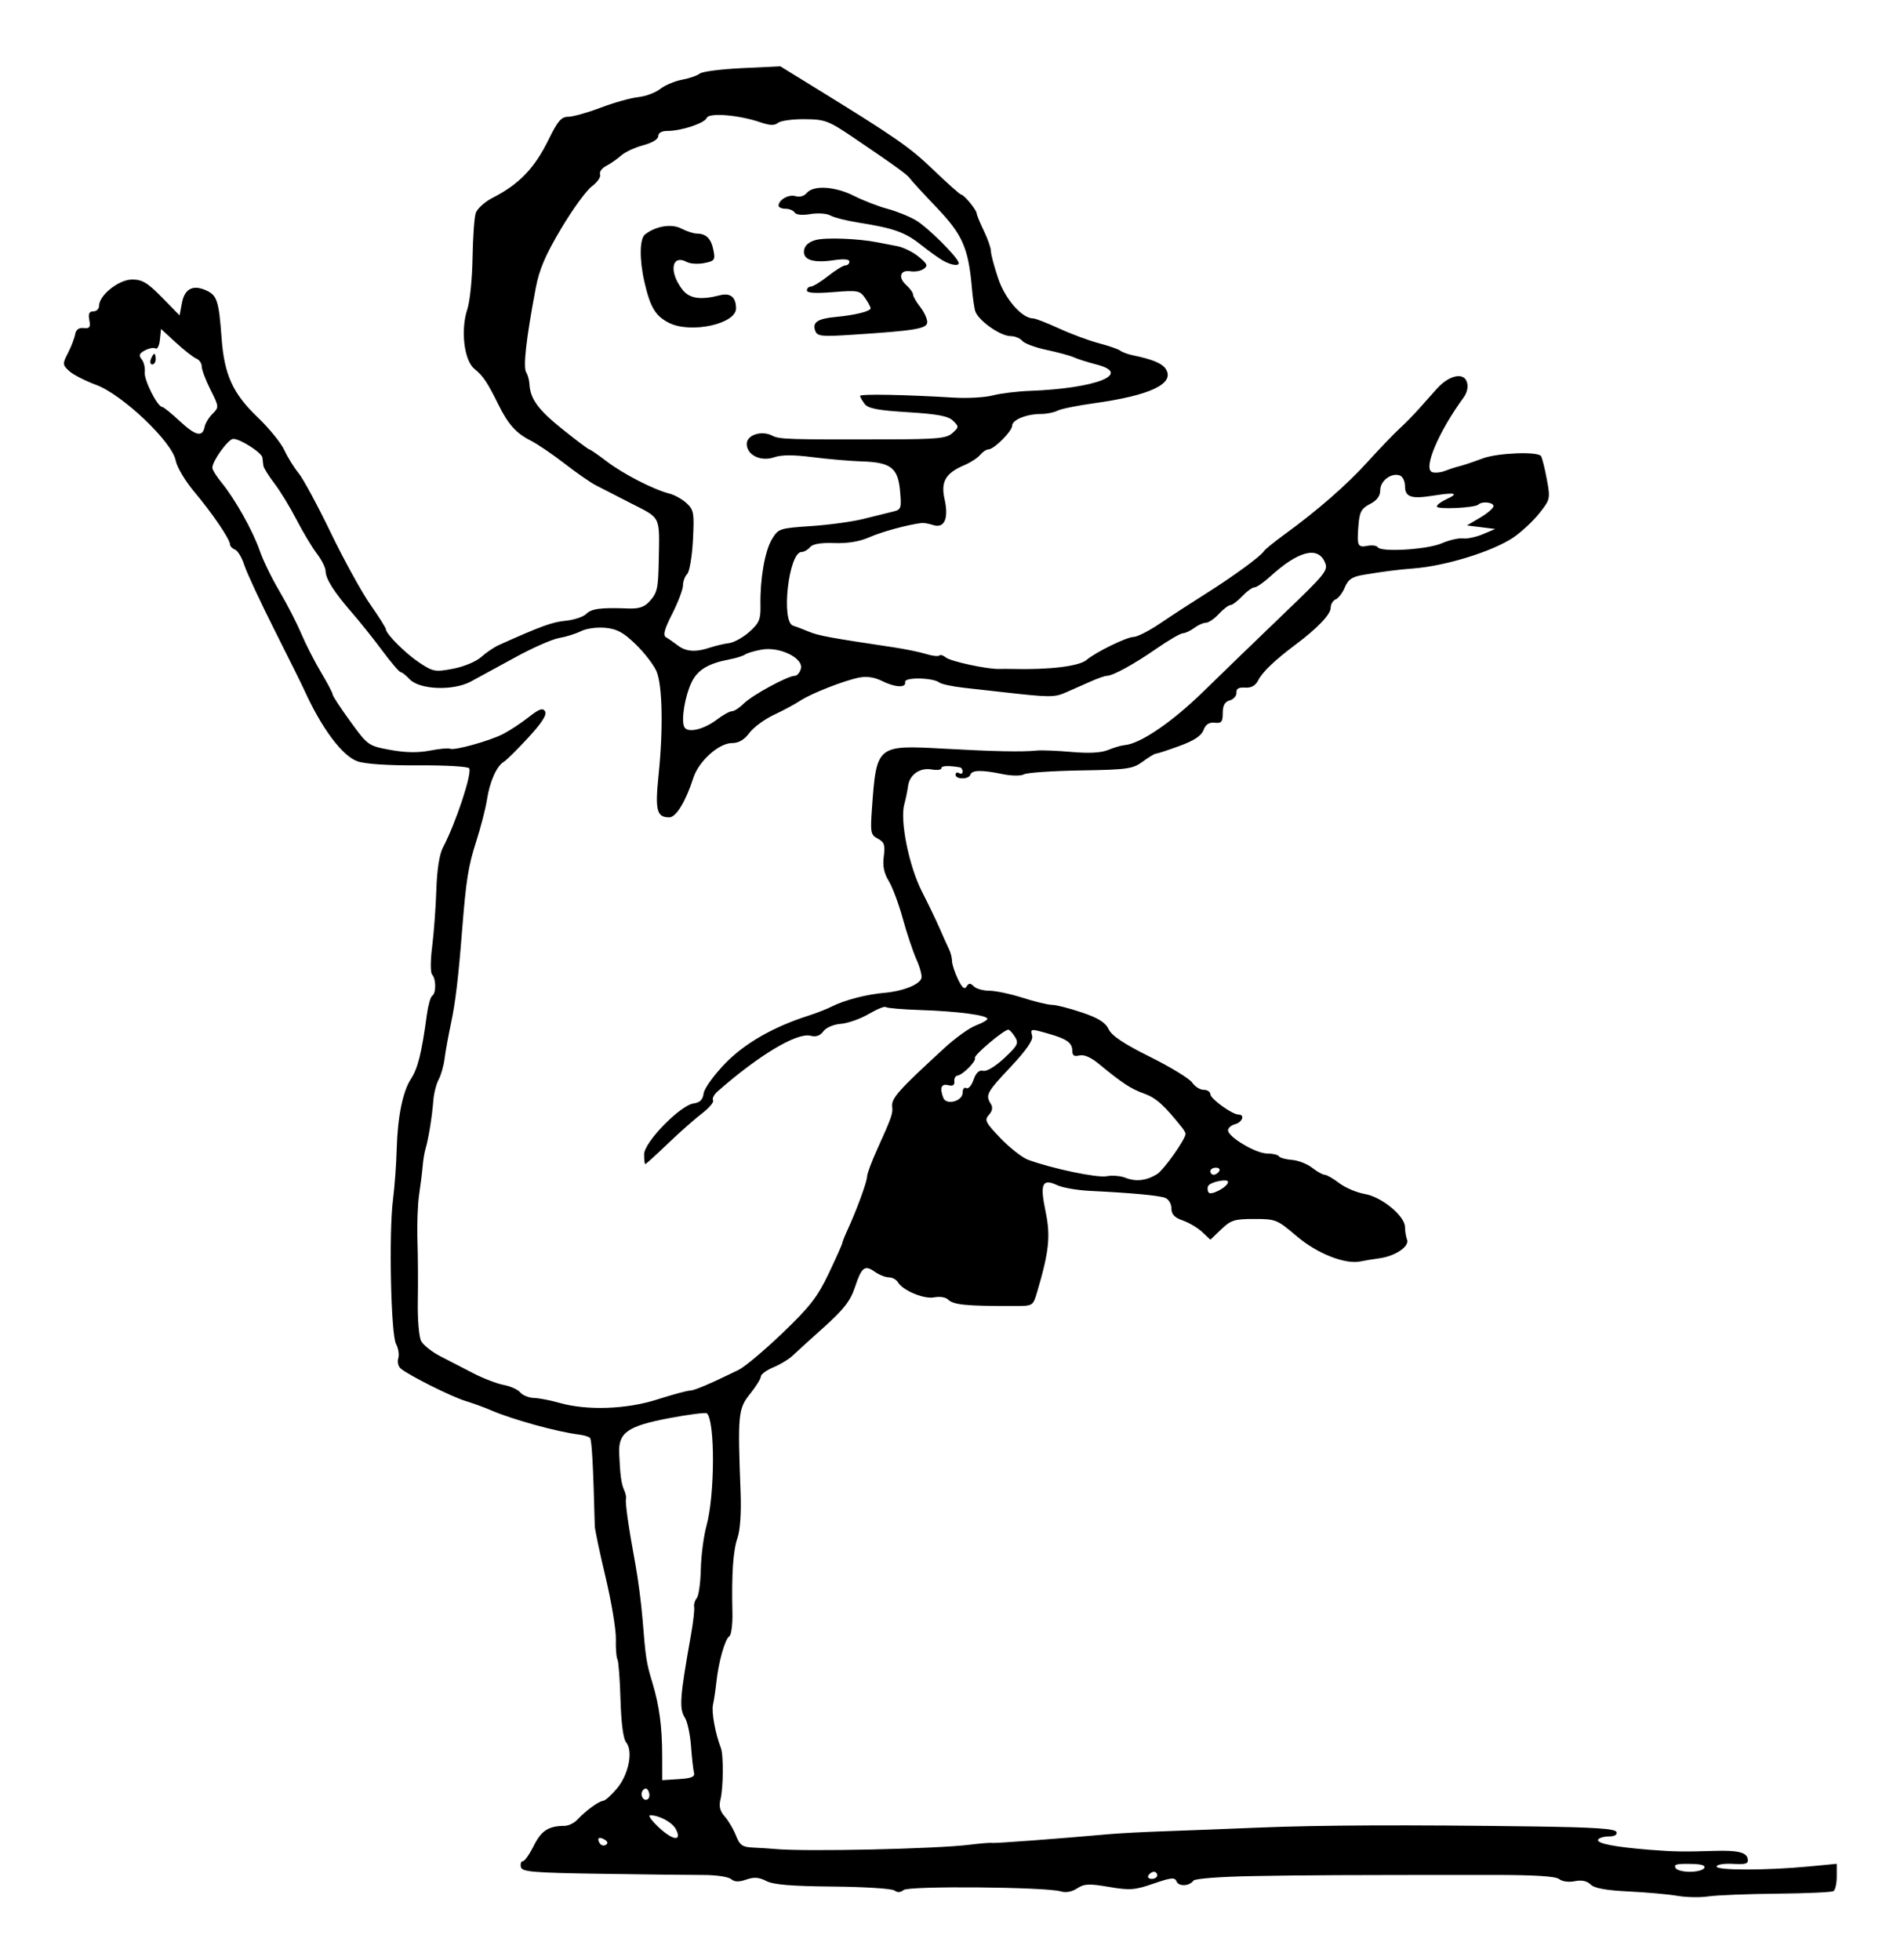 <?xml version="1.0" encoding="utf-8"?>
<svg xmlns="http://www.w3.org/2000/svg" version="1.1" viewBox="0 0 538 554">
	<path d="m 474,535.796 c -2.475,-0.432 -8.672,-0.99 -13.771,-1.24 -6.467,-0.317 -9.73,-0.914 -10.789,-1.973 -1.01,-1.01 -2.509,-1.32 -4.477,-0.926 -1.682,0.336 -3.572,0.083 -4.38,-0.587 -0.967,-0.803 -6.795,-1.179 -18.252,-1.179 -43.208,0.002 -52.921,0.047 -68.118,0.318 -9.365,0.167 -16.59,0.716 -17,1.291 -1.143,1.602 -4.191,1.721 -4.78,0.187 -0.449,-1.17 -1.546,-1.059 -6.502,0.654 -5.318,1.838 -6.677,1.938 -12.583,0.927 -5.622,-0.963 -6.978,-0.9 -8.987,0.416 -1.477,0.968 -3.21,1.287 -4.614,0.851 -4.05,-1.26 -42.958,-1.604 -44.418,-0.393 -0.869,0.721 -1.764,0.769 -2.581,0.139 -0.688,-0.531 -8.5,-1.03 -17.361,-1.109 -11.753,-0.105 -16.853,-0.529 -18.856,-1.568 -2.06,-1.069 -3.472,-1.171 -5.66,-0.408 -2.084,0.726 -3.314,0.685 -4.314,-0.144 -0.769,-0.638 -4.247,-1.156 -7.729,-1.15 -3.482,0.006 -16.456,-0.145 -28.831,-0.335 -19.706,-0.303 -22.54,-0.545 -22.823,-1.955 -0.178,-0.885 0.08,-1.61 0.573,-1.61 0.493,0 1.882,-1.974 3.087,-4.387 2.13,-4.265 4.153,-5.569 8.691,-5.599 1.115,-0.008 2.752,-0.801 3.636,-1.764 2.279,-2.479 6.056,-5.237 7.289,-5.322 0.576,-0.04 2.345,-1.634 3.933,-3.543 3.274,-3.937 4.562,-10.538 2.533,-12.983 -0.803,-0.968 -1.39,-5.425 -1.586,-12.047 -0.171,-5.781 -0.563,-10.919 -0.872,-11.418 -0.309,-0.499 -0.505,-3.052 -0.437,-5.672 0.068,-2.62 -1.233,-10.474 -2.892,-17.453 -1.659,-6.979 -3.038,-13.504 -3.064,-14.5 -0.456,-17.405 -0.839,-24.416 -1.364,-24.941 -0.351,-0.351 -1.665,-0.763 -2.921,-0.916 -6.342,-0.771 -19.214,-4.33 -25.283,-6.989 -1.65,-0.723 -4.8,-1.866 -7,-2.541 -4.014,-1.231 -15.891,-7.18 -18.273,-9.153 -0.7,-0.58 -1.012,-1.874 -0.695,-2.875 0.318,-1.002 0.039,-2.829 -0.62,-4.06 -1.463,-2.734 -2.067,-31.433 -0.859,-40.837 0.459,-3.575 0.93,-10.012 1.046,-14.304 0.245,-9.041 1.717,-16.281 4.02,-19.772 1.959,-2.97 3.04,-7.339 4.503,-18.198 0.354,-2.625 1.033,-5.014 1.51,-5.309 1.131,-0.699 1.119,-4.748 -0.017,-5.968 -0.513,-0.551 -0.513,-3.893 -1.2e-4,-7.95 0.486,-3.85 1.018,-11.05 1.18,-16 0.19,-5.764 0.865,-10.079 1.878,-12 3.604,-6.833 8.281,-20.955 7.408,-22.368 -0.311,-0.503 -6.757,-0.876 -14.324,-0.827 C 109.677,216.36 103.183,215.929 101,215.159 96.709,213.646 90.849,205.788 85.967,195 85.345,193.625 81.553,185.975 77.54,178 73.527,170.025 69.693,161.781 69.021,159.68 68.349,157.579 67.169,155.618 66.399,155.323 65.63,155.028 65,154.375 65,153.872 65,152.425 59.961,145.002 54.904,139 c -2.581,-3.063 -4.915,-6.995 -5.269,-8.874 -0.987,-5.244 -15.042,-18.607 -22.448,-21.343 -3.128,-1.156 -6.576,-2.931 -7.663,-3.945 -1.885,-1.76 -1.899,-1.993 -0.307,-5.091 C 20.135,97.961 21.042,95.6 21.234,94.5 c 0.232,-1.334 1.035,-1.929 2.411,-1.788 1.69,0.174 1.978,-0.233 1.592,-2.25 C 24.894,88.667 25.205,88 26.383,88 27.273,88 28,87.29 28,86.423 28,83.427 33.566,79 37.334,79 c 2.872,0 4.364,0.895 8.452,5.07 l 4.965,5.07 0.659,-3.514 c 0.759,-4.044 3.117,-5.255 6.89,-3.536 3.033,1.382 3.548,2.985 4.307,13.409 0.76,10.432 3.179,15.735 10.262,22.5 3.167,3.025 6.528,7.166 7.469,9.202 0.94,2.036 2.751,4.961 4.023,6.5 1.272,1.539 5.356,9.098 9.076,16.798 3.72,7.7 8.743,16.834 11.163,20.298 2.42,3.464 4.412,6.614 4.427,7 0.053,1.394 5.561,6.895 9.54,9.528 3.807,2.519 4.411,2.626 9.46,1.669 3.033,-0.575 6.505,-2.022 7.933,-3.307 1.397,-1.256 3.665,-2.789 5.04,-3.406 11.822,-5.308 15.053,-6.484 18.813,-6.848 2.372,-0.229 4.992,-1.096 5.821,-1.926 1.497,-1.497 4.133,-1.838 11.904,-1.539 2.972,0.114 4.543,-0.402 5.948,-1.955 2.249,-2.485 2.5,-3.572 2.654,-11.515 0.25,-12.838 0.695,-11.901 -7.669,-16.163 -4.14,-2.11 -8.753,-4.477 -10.25,-5.26 -1.497,-0.783 -5.452,-3.541 -8.787,-6.129 -3.336,-2.588 -7.611,-5.484 -9.5,-6.435 -4.059,-2.043 -6.334,-4.567 -9.026,-10.013 -3.204,-6.482 -4.398,-8.265 -6.874,-10.27 -2.915,-2.36 -3.928,-11.024 -1.973,-16.868 C 132.774,85.238 133.431,78.775 133.525,73 c 0.093,-5.775 0.496,-11.52 0.895,-12.767 0.399,-1.247 2.556,-3.201 4.794,-4.342 7.525,-3.839 11.878,-8.394 15.903,-16.641 2.478,-5.077 3.5,-6.25 5.444,-6.25 1.317,0 5.442,-1.157 9.167,-2.572 3.725,-1.415 8.485,-2.752 10.578,-2.971 2.093,-0.219 4.902,-1.261 6.241,-2.315 1.34,-1.054 4.127,-2.232 6.195,-2.618 2.067,-0.386 4.32,-1.166 5.006,-1.733 0.686,-0.567 6.086,-1.258 12,-1.535 L 220.5,18.751 l 9,5.542 c 23.638,14.557 27.488,17.224 34.258,23.731 C 267.75,51.861 271.278,55 271.598,55 c 0.785,0 4.327,4.296 4.369,5.298 0.018,0.439 0.933,2.661 2.033,4.938 1.1,2.277 2,4.868 2,5.758 0,0.89 0.931,4.376 2.07,7.747 C 284.052,84.609 288.794,90 291.975,90 c 0.61,0 3.902,1.282 7.317,2.848 3.415,1.567 8.458,3.436 11.208,4.155 2.75,0.719 5.464,1.66 6.031,2.093 0.567,0.432 2.142,1.016 3.5,1.298 5.658,1.174 8.376,2.305 9.387,3.908 2.616,4.148 -4.38,7.465 -20.418,9.681 -4.675,0.646 -9.281,1.589 -10.236,2.096 C 297.809,116.585 295.7,117 294.079,117 290.075,117 286,118.659 286,120.288 286,121.857 280.88,127 279.318,127 c -0.59,0 -1.655,0.701 -2.366,1.558 -0.711,0.857 -2.679,2.145 -4.372,2.862 -5.388,2.282 -6.795,4.668 -5.679,9.634 1.23,5.476 -0.033,8.362 -3.212,7.337 -1.204,-0.388 -2.639,-0.654 -3.189,-0.592 -3.811,0.43 -11.3,2.462 -14.826,4.022 -2.772,1.226 -6.142,1.788 -9.927,1.656 -3.824,-0.134 -6.107,0.253 -6.861,1.162 -0.622,0.749 -1.701,1.362 -2.399,1.362 -3.623,0 -5.874,19.773 -2.371,20.827 0.761,0.229 2.735,0.982 4.385,1.673 2.741,1.148 5.925,1.737 24,4.441 3.3,0.494 7.429,1.343 9.175,1.887 1.746,0.544 3.423,0.742 3.726,0.439 0.303,-0.303 1.146,-0.058 1.873,0.546 1.324,1.098 11.685,3.341 14.977,3.241 0.963,-0.029 2.65,-0.03 3.75,-0.001 10.418,0.271 18.906,-0.753 21,-2.533 2.606,-2.216 11.407,-6.519 13.333,-6.519 1.017,0 4.396,-1.729 7.508,-3.842 3.112,-2.113 8.809,-5.821 12.659,-8.241 7.785,-4.893 15.677,-10.651 16.608,-12.117 0.334,-0.527 2.881,-2.61 5.66,-4.629 9.518,-6.917 17.736,-14.087 23.733,-20.708 3.3,-3.644 7.31,-7.826 8.912,-9.294 1.602,-1.468 4.077,-3.987 5.5,-5.599 1.423,-1.611 3.713,-4.183 5.088,-5.714 3.435,-3.826 7.582,-4.747 8.491,-1.885 0.421,1.327 0.073,2.975 -0.916,4.335 -7.171,9.862 -11.504,20.124 -8.915,21.117 0.747,0.287 2.367,0.138 3.599,-0.331 1.233,-0.469 2.691,-0.963 3.241,-1.099 1.851,-0.457 3.98,-1.155 7.5,-2.456 4.239,-1.568 15.591,-2.007 16.438,-0.637 0.335,0.542 1.074,3.501 1.642,6.577 1.008,5.453 0.955,5.691 -2.124,9.579 -1.737,2.193 -5.025,5.261 -7.307,6.817 -5.727,3.906 -19.061,8.058 -28.149,8.765 -4.643,0.361 -8.65,0.874 -14.291,1.827 -3.173,0.536 -4.277,1.285 -5.209,3.536 -0.651,1.571 -1.817,3.099 -2.591,3.396 C 376.634,169.694 376,170.763 376,171.773 c 0,1.871 -3.723,5.767 -10,10.465 -5.804,4.344 -9.256,7.647 -10.469,10.016 -0.789,1.54 -1.957,2.193 -3.716,2.075 -1.802,-0.12 -2.529,0.306 -2.44,1.431 0.069,0.881 -0.774,1.858 -1.874,2.171 -1.429,0.407 -2,1.426 -2,3.569 0,2.526 -0.36,2.962 -2.277,2.757 -1.592,-0.17 -2.544,0.457 -3.162,2.084 -0.619,1.628 -2.669,2.978 -6.825,4.493 -3.267,1.191 -6.25,2.166 -6.628,2.166 -0.378,0 -2.056,1.012 -3.728,2.248 -2.78,2.055 -4.284,2.269 -17.528,2.488 -7.968,0.132 -15.18,0.628 -16.028,1.103 -0.877,0.491 -3.54,0.45 -6.182,-0.095 -5.801,-1.196 -8.512,-1.132 -8.96,0.211 -0.457,1.37 -4.181,1.357 -4.181,-0.015 0,-0.582 0.45,-0.781 1,-0.441 0.55,0.34 1,0.141 1,-0.441 0,-0.582 -0.338,-1.116 -0.75,-1.187 -3.281,-0.558 -5.25,-0.469 -5.25,0.239 0,0.461 -1.238,0.619 -2.75,0.351 -3.326,-0.589 -6.253,1.469 -6.67,4.69 -0.167,1.291 -0.648,3.616 -1.068,5.167 -1.264,4.663 1.342,17.513 5.005,24.68 1.827,3.575 4.099,8.3 5.05,10.5 0.95,2.2 2.111,4.781 2.58,5.736 0.469,0.955 0.853,2.462 0.853,3.349 0,0.887 0.741,3.175 1.647,5.084 1.178,2.481 1.879,3.097 2.458,2.159 0.646,-1.045 1.064,-1.059 2.053,-0.07 0.683,0.683 2.668,1.242 4.411,1.242 1.743,0 5.987,0.9 9.43,2 3.443,1.1 7.183,2 8.31,2 1.127,0 4.899,0.963 8.382,2.139 4.691,1.585 6.655,2.816 7.578,4.75 0.883,1.852 4.295,4.126 11.738,7.825 5.771,2.868 11.11,6.13 11.864,7.25 0.755,1.12 2.217,2.036 3.25,2.036 1.033,0 1.884,0.562 1.89,1.25 0.013,1.296 6.189,5.75 7.974,5.75 1.844,0 1.052,2.177 -0.986,2.71 -1.1,0.288 -2,1.066 -2,1.729 0,1.885 7.862,6.561 11.031,6.561 1.568,0 3.069,0.352 3.334,0.781 0.266,0.43 1.923,0.891 3.684,1.025 1.76,0.134 4.33,1.132 5.711,2.219 1.381,1.086 2.97,1.975 3.531,1.975 0.561,0 2.421,1.068 4.131,2.373 1.711,1.305 4.961,2.685 7.222,3.067 4.768,0.806 11.356,6.237 11.356,9.363 0,1.118 0.26,2.712 0.578,3.541 0.734,1.912 -3.32,4.657 -7.773,5.263 -1.818,0.247 -4.223,0.647 -5.343,0.887 -4.341,0.932 -12.327,-2.223 -18.091,-7.147 -5.477,-4.679 -5.89,-4.846 -11.957,-4.846 -5.587,0 -6.623,0.325 -9.343,2.931 l -3.059,2.931 -2.3,-2.161 c -1.265,-1.188 -3.743,-2.664 -5.507,-3.278 C 331.854,344.102 331,343.193 331,341.509 c 0,-1.262 -0.787,-2.6 -1.75,-2.972 -1.779,-0.688 -9.514,-1.407 -21.25,-1.975 -3.575,-0.173 -7.75,-0.898 -9.277,-1.611 -4.235,-1.977 -4.925,-0.416 -3.284,7.425 1.462,6.989 1.001,11.333 -2.433,22.92 -1.115,3.762 -1.173,3.797 -6.315,3.805 -13.857,0.023 -17.31,-0.322 -18.875,-1.887 -0.609,-0.609 -2.329,-0.863 -3.823,-0.564 -2.89,0.578 -8.911,-1.93 -10.292,-4.287 C 253.26,361.614 252.123,361 251.173,361 c -0.95,0 -2.729,-0.701 -3.952,-1.558 -2.91,-2.039 -3.746,-1.388 -5.674,4.417 -1.258,3.789 -3.151,6.221 -8.744,11.238 -3.926,3.522 -7.952,7.18 -8.947,8.13 -0.995,0.95 -3.394,2.389 -5.332,3.199 -1.938,0.81 -3.523,1.971 -3.523,2.582 0,0.61 -1.382,2.829 -3.07,4.93 -3.361,4.183 -3.514,5.778 -2.663,27.838 0.219,5.676 -0.119,10.664 -0.871,12.851 -1.255,3.651 -1.695,10.064 -1.442,21.034 0.078,3.389 -0.317,6.445 -0.878,6.792 -1.222,0.755 -3.043,7.185 -3.656,12.911 -0.244,2.274 -0.675,5.165 -0.959,6.423 -0.462,2.05 0.659,8.204 2.226,12.213 0.784,2.005 0.704,11.312 -0.125,14.616 -0.471,1.877 -0.115,3.259 1.226,4.764 1.039,1.166 2.467,3.582 3.173,5.37 1.097,2.779 1.809,3.273 4.912,3.407 1.996,0.086 4.754,0.263 6.129,0.394 8.449,0.801 45.474,-0.011 55,-1.206 3.025,-0.38 5.851,-0.608 6.28,-0.507 0.686,0.161 18.884,-1.2 33.22,-2.485 2.75,-0.246 9.725,-0.612 15.5,-0.813 5.775,-0.201 17.7,-0.662 26.5,-1.027 17.365,-0.718 42.017,-0.822 77.915,-0.328 17.212,0.237 23.019,0.627 23.333,1.566 0.261,0.78 -0.53,1.25 -2.106,1.25 -1.388,0 -2.767,0.393 -3.063,0.872 -0.66,1.068 4.474,2.099 14.421,2.898 6.855,0.55 9.674,0.599 18.5,0.324 6.391,-0.199 8.973,0.398 9.31,2.156 0.285,1.486 -0.346,1.712 -4.192,1.5 -2.498,-0.138 -4.547,0.198 -4.571,0.75 -0.049,1.141 14.226,1.13 26.202,-0.02 l 7.75,-0.744 v 3.573 c 0,1.965 -0.422,3.834 -0.938,4.152 -0.516,0.319 -7.725,0.643 -16.021,0.721 -8.296,0.078 -16.986,0.424 -19.312,0.77 C 480.403,536.298 476.475,536.228 474,535.796 Z M 327,530 c 0,-0.55 -0.423,-1 -0.941,-1 -0.518,0 -1.219,0.45 -1.559,1 -0.34,0.55 0.084,1 0.941,1 0.857,0 1.559,-0.45 1.559,-1 z m 154.5,-2 c 0.561,-0.908 -0.808,-1.25 -5,-1.25 -2.969,0 -3.608,0.266 -3,1.25 0.34,0.55 2.14,1 4,1 1.86,0 3.66,-0.45 4,-1 z m -310.614,-8.071 c -1.605,-0.992 -2.335,-0.466 -1.417,1.02 0.368,0.596 1.136,0.794 1.707,0.442 0.672,-0.415 0.57,-0.931 -0.29,-1.462 z m 20.056,-3.038 c -1.024,-1.913 -4.794,-3.921 -7.257,-3.864 -0.652,0.015 0.516,1.608 2.595,3.541 3.958,3.679 6.555,3.86 4.662,0.324 z m -7.618,-10.491 c -0.385,-1.003 -0.929,-1.195 -1.569,-0.555 -1.145,1.145 -0.036,3.447 1.271,2.639 0.488,-0.302 0.622,-1.239 0.298,-2.084 z M 196.098,501 c -0.221,-0.825 -0.6,-4.2 -0.841,-7.5 -0.242,-3.3 -1.011,-6.901 -1.709,-8.003 -1.686,-2.659 -1.468,-5.677 1.7,-23.497 0.635,-3.575 1.037,-7.096 0.893,-7.824 -0.144,-0.728 0.188,-1.867 0.739,-2.53 0.551,-0.663 1.067,-4.342 1.148,-8.176 0.081,-3.833 0.805,-9.367 1.61,-12.297 2.365,-8.61 2.45,-29.419 0.129,-31.74 -0.301,-0.301 -5.028,0.296 -10.503,1.327 -11.887,2.239 -14.545,4.08 -14.306,9.907 0.251,6.127 0.598,8.722 1.396,10.433 0.411,0.88 0.647,2.005 0.526,2.5 -0.264,1.076 0.75,8.138 2.642,18.399 0.761,4.125 1.672,11.1 2.026,15.5 0.903,11.232 1.08,12.379 2.78,18 1.977,6.537 2.767,12.448 2.779,20.802 l 0.009,6.802 4.693,-0.302 c 3.595,-0.232 4.599,-0.653 4.291,-1.802 z M 185.712,395.513 c 4.283,-1.368 8.414,-2.493 9.179,-2.5 1.27,-0.012 5.364,-1.746 13.772,-5.836 1.74,-0.846 7.342,-5.546 12.45,-10.445 7.792,-7.473 9.899,-10.194 13.087,-16.906 2.09,-4.4 3.8,-8.23 3.8,-8.512 0,-0.282 0.655,-1.931 1.455,-3.664 C 242.02,342.093 245,333.969 245,332.533 c 0,-0.766 1.287,-4.237 2.859,-7.713 4.086,-9.03 4.472,-10.123 4.244,-11.999 -0.295,-2.418 1.633,-4.587 14.897,-16.762 3.025,-2.777 6.963,-5.591 8.75,-6.254 1.788,-0.663 3.25,-1.504 3.25,-1.869 0,-1.023 -8.515,-2.144 -18.843,-2.482 -5.139,-0.168 -9.585,-0.548 -9.882,-0.844 -0.296,-0.296 -2.458,0.586 -4.803,1.96 -2.345,1.374 -5.889,2.627 -7.875,2.783 -2.09,0.165 -4.177,1.058 -4.955,2.122 -0.913,1.248 -2.068,1.648 -3.602,1.247 -3.818,-0.999 -14.693,5.518 -26.327,15.777 -0.983,0.866 -1.537,1.98 -1.231,2.474 0.305,0.494 -1.107,2.165 -3.139,3.714 -2.032,1.548 -6.389,5.403 -9.683,8.565 -3.294,3.163 -6.14,5.75 -6.325,5.75 -0.185,0 -0.336,-1.245 -0.336,-2.766 0,-3.405 10.164,-13.849 14,-14.385 1.791,-0.25 2.593,-1.058 2.827,-2.849 0.181,-1.38 2.868,-5.129 6,-8.369 5.587,-5.78 13.61,-10.392 23.673,-13.61 2.2,-0.703 5.125,-1.85 6.5,-2.548 3.626,-1.84 9.835,-3.454 15,-3.899 5.055,-0.436 9.657,-2.238 10.354,-4.055 0.255,-0.665 -0.359,-3.049 -1.366,-5.297 -1.006,-2.248 -2.758,-7.469 -3.891,-11.602 -1.134,-4.133 -2.921,-8.928 -3.972,-10.656 -1.351,-2.221 -1.761,-4.259 -1.399,-6.955 0.428,-3.192 0.155,-4.004 -1.682,-4.987 -2.039,-1.091 -2.155,-1.697 -1.653,-8.654 1.284,-17.793 1.334,-17.834 20.319,-16.782 14.394,0.798 22.067,0.953 26.291,0.53 1.375,-0.138 5.805,0.042 9.845,0.398 4.902,0.433 8.325,0.242 10.292,-0.572 1.621,-0.671 3.716,-1.285 4.655,-1.363 4.386,-0.365 13.401,-6.501 22.208,-15.116 5.225,-5.111 15.338,-14.893 22.474,-21.738 12.38,-11.876 12.922,-12.562 11.823,-14.973 -2.035,-4.465 -7.568,-2.961 -15.391,4.185 -1.844,1.684 -3.848,3.062 -4.455,3.062 -0.607,0 -2.16,1.125 -3.451,2.5 -1.292,1.375 -2.781,2.5 -3.31,2.5 -0.529,0 -2.004,1.125 -3.278,2.5 -1.274,1.375 -2.927,2.5 -3.674,2.5 -0.746,0 -2.23,0.661 -3.298,1.468 -1.068,0.807 -2.506,1.482 -3.196,1.5 -0.69,0.018 -4.065,1.981 -7.5,4.363 -6.375,4.421 -12.304,7.669 -13.998,7.669 -0.52,0 -2.476,0.675 -4.346,1.5 -1.871,0.825 -5.015,2.214 -6.987,3.088 -3.53,1.563 -4.466,1.559 -18.914,-0.075 -2.2,-0.249 -6.7,-0.752 -10,-1.118 -3.3,-0.366 -6.474,-1.037 -7.054,-1.49 -1.834,-1.435 -9.978,-1.565 -9.696,-0.155 0.344,1.722 -2.809,1.566 -6.605,-0.328 -2.063,-1.029 -4.289,-1.351 -6.404,-0.925 -4.384,0.882 -13.671,4.541 -16.741,6.596 -1.375,0.92 -4.673,2.692 -7.329,3.937 -2.656,1.245 -5.778,3.548 -6.938,5.117 -1.439,1.946 -2.992,2.853 -4.886,2.853 -3.707,0 -9.406,5.114 -10.921,9.8 C 193.735,226.575 191.039,231 189.102,231 c -3.541,0 -4.044,-2.014 -3.006,-12.033 1.333,-12.864 1.089,-25.29 -0.574,-29.218 -0.756,-1.787 -3.376,-5.199 -5.821,-7.582 -3.509,-3.42 -5.33,-4.418 -8.647,-4.737 -2.353,-0.227 -5.38,0.188 -6.878,0.942 -1.472,0.74 -4.251,1.612 -6.176,1.936 -1.925,0.324 -7.449,2.75 -12.276,5.391 -4.827,2.641 -10.528,5.749 -12.67,6.908 -4.995,2.702 -14.534,2.329 -17.335,-0.677 -0.988,-1.061 -2.117,-1.947 -2.508,-1.97 -0.391,-0.022 -2.736,-2.769 -5.211,-6.103 -2.475,-3.334 -6.322,-8.153 -8.55,-10.709 C 94.395,167.347 92,163.564 92,161.38 c 0,-0.93 -1.121,-3.16 -2.491,-4.956 -1.37,-1.796 -3.957,-6.116 -5.75,-9.599 -1.793,-3.484 -4.602,-8.088 -6.244,-10.231 -1.641,-2.143 -3.035,-4.391 -3.098,-4.995 -0.062,-0.604 -0.182,-1.624 -0.266,-2.267 -0.184,-1.414 -6.337,-5.348 -8.27,-5.289 C 64.476,124.085 60,130.28 60,132.182 c 0,0.574 1.163,2.455 2.585,4.181 3.784,4.592 8.934,13.776 10.805,19.267 0.898,2.635 3.373,7.734 5.501,11.331 2.128,3.597 4.916,9.015 6.197,12.04 1.28,3.025 3.809,7.975 5.618,11 1.809,3.025 3.291,5.844 3.293,6.265 0.001,0.421 2.251,3.857 5,7.636 4.936,6.787 5.074,6.885 11.25,8.026 4.274,0.789 7.83,0.852 11.236,0.199 2.741,-0.526 5.292,-0.765 5.668,-0.533 1.016,0.628 11.117,-2.167 14.985,-4.147 1.85,-0.947 5.093,-3.081 7.207,-4.742 3.017,-2.371 4.023,-2.73 4.679,-1.67 0.577,0.933 -0.892,3.228 -4.739,7.408 -3.066,3.331 -6.184,6.416 -6.929,6.856 -2.016,1.19 -3.989,5.626 -4.76,10.7 -0.376,2.475 -1.77,7.875 -3.097,12 -2.163,6.722 -2.812,10.808 -3.891,24.5 -1.089,13.821 -1.912,20.77 -3.142,26.542 -0.767,3.598 -1.596,8.167 -1.842,10.152 -0.246,1.985 -1.001,4.643 -1.676,5.906 -0.676,1.263 -1.35,3.894 -1.498,5.848 -0.336,4.443 -1.375,10.923 -2.171,13.552 -0.333,1.1 -0.713,3.35 -0.843,5 -0.13,1.65 -0.576,5.25 -0.991,8 -0.415,2.75 -0.634,8.6 -0.486,13 0.148,4.4 0.195,12.149 0.105,17.22 -0.092,5.157 0.322,10.13 0.941,11.285 0.608,1.136 3.037,3.062 5.399,4.28 2.362,1.218 6.58,3.396 9.375,4.84 2.794,1.444 6.643,2.918 8.552,3.276 1.909,0.358 4.021,1.314 4.694,2.125 0.673,0.81 2.405,1.51 3.85,1.554 1.445,0.044 4.653,0.66 7.128,1.369 7.816,2.239 18.946,1.862 27.712,-0.937 z M 347,334.024 c 0,-0.99 -4.877,-0.031 -5.574,1.096 -0.299,0.484 -0.269,1.326 0.067,1.869 0.639,1.034 5.507,-1.587 5.507,-2.965 z m -20.077,-2.184 C 328.808,330.683 335,321.946 335,320.443 c 0,-0.29 -0.434,-1.071 -0.965,-1.735 -5.105,-6.388 -7.367,-8.425 -10.678,-9.614 -3.823,-1.373 -6.193,-2.926 -12.905,-8.458 -2.222,-1.831 -4.192,-2.676 -5.463,-2.344 -1.436,0.376 -1.989,0.024 -1.989,-1.264 0,-2.287 -1.513,-3.397 -6.616,-4.854 -5.271,-1.505 -5.283,-1.503 -4.731,0.605 0.312,1.192 -1.698,4.082 -6.086,8.75 -6.77,7.202 -7.175,7.958 -5.601,10.447 0.632,0.999 0.456,2.005 -0.542,3.108 -1.324,1.463 -0.984,2.144 3.301,6.608 2.627,2.738 6.127,5.474 7.777,6.082 6.765,2.489 19.545,5.166 22.181,4.646 1.551,-0.306 3.944,-0.111 5.319,0.433 2.954,1.17 5.912,0.834 8.923,-1.014 z M 344.5,331 c 0.34,-0.55 -0.084,-1 -0.941,-1 -0.857,0 -1.559,0.45 -1.559,1 0,0.55 0.423,1 0.941,1 0.518,0 1.219,-0.45 1.559,-1 z M 272,308.824 c 0,-1.073 0.459,-1.659 1.026,-1.308 0.564,0.349 1.491,-0.701 2.06,-2.332 0.709,-2.034 1.565,-2.837 2.724,-2.556 0.989,0.24 3.461,-1.248 5.962,-3.589 3.815,-3.572 4.136,-4.215 3.009,-6.019 C 286.087,291.909 285.251,291 284.924,291 c -1.254,0 -9.869,7.28 -9.438,7.976 0.515,0.833 -3.463,4.841 -4.985,5.022 -0.55,0.066 -0.931,0.809 -0.846,1.652 0.105,1.043 -0.455,1.374 -1.75,1.035 -1.935,-0.506 -2.426,0.792 -1.354,3.585 0.838,2.183 5.45,0.959 5.45,-1.446 z M 202.594,203.345 c 1.702,-1.29 3.614,-2.345 4.25,-2.345 0.636,0 2.142,-0.986 3.347,-2.192 2.354,-2.354 12.396,-7.808 14.375,-7.808 0.66,0 1.439,-0.911 1.73,-2.024 0.783,-2.993 -6.016,-6.296 -11.082,-5.384 -2.043,0.368 -4.164,0.997 -4.714,1.398 -0.55,0.401 -2.572,1.028 -4.492,1.393 -5.94,1.13 -8.948,2.971 -10.624,6.504 -1.822,3.84 -2.907,10.306 -2.088,12.442 0.754,1.964 5.396,0.974 9.298,-1.983 z m -1.994,-20.315 c 1.595,-0.533 4.024,-1.104 5.399,-1.268 1.375,-0.164 3.956,-1.596 5.736,-3.183 2.799,-2.495 3.223,-3.505 3.146,-7.482 -0.144,-7.403 1.233,-15.362 3.234,-18.696 1.811,-3.018 2.101,-3.115 11.122,-3.723 5.094,-0.343 11.737,-1.256 14.762,-2.027 3.025,-0.771 6.689,-1.68 8.142,-2.019 2.518,-0.588 2.621,-0.861 2.186,-5.825 -0.577,-6.585 -2.585,-8.149 -10.789,-8.406 -3.321,-0.104 -9.583,-0.643 -13.915,-1.199 -5.366,-0.688 -8.818,-0.682 -10.831,0.02 C 214.985,130.549 211,128.619 211,125.448 c 0,-2.563 4.277,-3.905 7.296,-2.289 1.873,1.002 4.735,1.092 32.554,1.015 14.132,-0.039 16.613,-0.283 18.285,-1.796 1.856,-1.68 1.862,-1.821 0.15,-3.478 -1.363,-1.319 -4.374,-1.886 -12.739,-2.401 -8.483,-0.521 -11.239,-1.048 -12.218,-2.336 -0.695,-0.914 -1.279,-1.935 -1.296,-2.269 -0.031,-0.594 12.595,-0.365 26.468,0.482 3.85,0.235 8.8,-0.043 11,-0.619 2.2,-0.575 6.925,-1.155 10.5,-1.288 18.774,-0.699 29.142,-4.831 18.75,-7.472 -2.337,-0.594 -5.15,-1.487 -6.25,-1.984 -1.1,-0.497 -4.593,-1.451 -7.762,-2.12 -3.169,-0.669 -6.262,-1.818 -6.872,-2.554 C 288.255,95.602 286.79,95 285.61,95 282.566,95 276.122,90.361 275.5,87.722 275.212,86.5 274.822,83.7 274.633,81.5 273.658,70.173 272.002,66.358 264.763,58.764 260.954,54.769 257.536,51.05 257.169,50.5 c -0.74,-1.107 -3.807,-3.336 -15.624,-11.356 -7.462,-5.064 -8.341,-5.403 -14.174,-5.458 -3.42,-0.032 -6.815,0.435 -7.544,1.038 -0.967,0.799 -2.318,0.754 -4.989,-0.166 -6.005,-2.07 -14.542,-2.772 -15.128,-1.244 C 199.136,34.808 192.55,37 188.634,37 186.99,37 186,37.549 186,38.461 c 0,0.876 -1.703,1.914 -4.25,2.589 -2.337,0.62 -5.15,1.931 -6.25,2.914 -1.1,0.982 -2.996,2.299 -4.213,2.926 -1.217,0.627 -1.992,1.715 -1.723,2.417 0.269,0.702 -0.779,2.215 -2.33,3.362 -1.551,1.147 -5.46,6.528 -8.688,11.958 -4.47,7.522 -6.181,11.54 -7.185,16.873 -2.711,14.405 -3.596,22.321 -2.659,23.78 0.431,0.671 0.832,2.12 0.891,3.22 0.228,4.232 2.444,7.276 9.315,12.788 3.916,3.142 7.334,5.712 7.597,5.712 0.263,0 2.484,1.532 4.937,3.404 4.673,3.567 13.285,7.987 17.741,9.106 1.44,0.362 3.616,1.587 4.835,2.722 2.028,1.889 2.179,2.777 1.777,10.438 -0.242,4.605 -0.97,8.904 -1.618,9.551 -0.648,0.648 -1.184,2.101 -1.191,3.228 -0.007,1.127 -1.369,4.725 -3.027,7.995 -2.295,4.527 -2.71,6.121 -1.737,6.682 0.703,0.405 2.177,1.428 3.277,2.273 2.335,1.794 5.058,1.983 9.101,0.631 z m 29.781,-89.479 c -0.929,-2.421 0.589,-3.483 5.664,-3.962 C 241.666,89.059 246,87.981 246,87.114 c 0,-0.368 -0.708,-1.68 -1.574,-2.916 -1.465,-2.092 -2.086,-2.205 -9,-1.642 C 230.401,82.965 228,82.811 228,82.08 228,81.486 228.498,81 229.106,81 c 0.608,0 2.811,-1.35 4.894,-3 2.083,-1.65 4.286,-3 4.894,-3 0.608,0 1.106,-0.478 1.106,-1.061 0,-0.688 -1.55,-0.829 -4.401,-0.401 -5.854,0.878 -8.804,-0.107 -8.407,-2.806 0.2,-1.358 1.365,-2.382 3.308,-2.905 2.838,-0.764 12.033,-0.412 17.5,0.671 1.375,0.272 3.888,0.758 5.584,1.079 1.696,0.321 4.396,1.662 6,2.98 2.467,2.027 2.685,2.557 1.416,3.443 -0.825,0.576 -2.49,0.878 -3.7,0.672 -2.936,-0.501 -3.638,1.713 -1.233,3.889 1.063,0.962 1.933,2.171 1.933,2.686 0,0.516 0.9,2.081 2,3.48 1.1,1.398 2,3.328 2,4.288 0,1.896 -3.229,2.435 -21.736,3.628 -8.08,0.521 -9.317,0.384 -9.883,-1.091 z m -41.347,-2.304 c -3.818,-1.925 -5.285,-4.36 -6.935,-11.512 -1.46,-6.324 -1.393,-12.261 0.15,-13.468 3.048,-2.384 7.497,-3.111 10.259,-1.679 1.496,0.776 3.456,1.418 4.356,1.426 2.672,0.025 4.069,1.399 4.717,4.64 0.562,2.812 0.358,3.107 -2.567,3.692 -1.748,0.35 -3.953,0.221 -4.9,-0.286 -4.371,-2.339 -5.195,2.777 -1.26,7.825 1.945,2.495 5.098,2.968 10.502,1.576 3.013,-0.776 4.598,0.482 4.628,3.673 0.041,4.42 -12.809,7.209 -18.95,4.112 z m 77.416,-17.595 c -1.127,-0.634 -3.956,-2.666 -6.288,-4.516 -4.427,-3.513 -7.666,-4.657 -17.664,-6.239 -3.3,-0.522 -6.833,-1.42 -7.85,-1.994 -1.019,-0.576 -3.556,-0.757 -5.647,-0.404 -2.307,0.39 -4.057,0.221 -4.459,-0.429 C 224.18,59.482 223.009,59 221.941,59 220.873,59 220,58.605 220,58.122 c 0,-1.664 2.909,-3.286 4.811,-2.682 1.126,0.357 2.424,-0.018 3.17,-0.917 1.87,-2.253 8.013,-1.86 13.376,0.855 2.583,1.308 6.822,2.948 9.419,3.644 2.598,0.697 6.243,2.174 8.1,3.282 3.17,1.892 11.222,9.842 11.956,11.805 0.449,1.2 -1.864,0.959 -4.382,-0.457 z m 140.905,79.906 c 2.121,-0.92 4.822,-1.546 6.003,-1.392 1.181,0.155 3.721,-0.382 5.644,-1.192 L 422.5,149.5 l -4,-0.5 -4,-0.5 3.75,-2.216 c 2.062,-1.219 3.75,-2.681 3.75,-3.25 0,-1.098 -3.262,-1.438 -4.256,-0.444 C 416.796,143.538 406,144.048 406,143.144 c 0,-0.453 1.183,-1.362 2.629,-2.021 3.752,-1.709 2.667,-2.049 -3.433,-1.074 -6.469,1.034 -8.197,0.467 -8.197,-2.687 0,-1.333 -0.64,-2.67 -1.422,-2.97 C 393.215,133.485 390,135.858 390,138.51 c 0,1.679 -0.902,2.906 -2.897,3.937 -2.435,1.259 -2.954,2.218 -3.256,6.008 -0.464,5.838 -0.241,6.343 2.571,5.805 1.291,-0.247 2.583,-0.069 2.87,0.395 0.904,1.463 13.999,0.667 18.069,-1.098 z M 57.841,120.576 c 0.187,-0.967 1.188,-2.605 2.223,-3.64 1.842,-1.842 1.83,-1.985 -0.591,-6.804 C 58.113,107.425 57,104.473 57,103.573 c 0,-0.9 -0.668,-1.892 -1.484,-2.206 -0.816,-0.313 -3.404,-2.33 -5.75,-4.481 L 45.5,92.975 45.185,96.007 C 45.012,97.674 44.459,98.784 43.956,98.473 43.453,98.162 42.103,98.41 40.956,99.023 c -1.629,0.872 -1.835,1.417 -0.942,2.493 0.629,0.758 1.028,2.414 0.888,3.68 -0.243,2.198 3.582,9.789 4.946,9.815 0.358,0.007 2.608,1.83 4.999,4.051 4.477,4.158 6.399,4.574 6.993,1.513 z M 42.638,101.5 C 42.955,100.675 43.391,100 43.607,100 43.823,100 44,100.675 44,101.5 c 0,0.825 -0.436,1.5 -0.969,1.5 -0.533,0 -0.71,-0.675 -0.393,-1.5 z" id="path12"/>
</svg>
